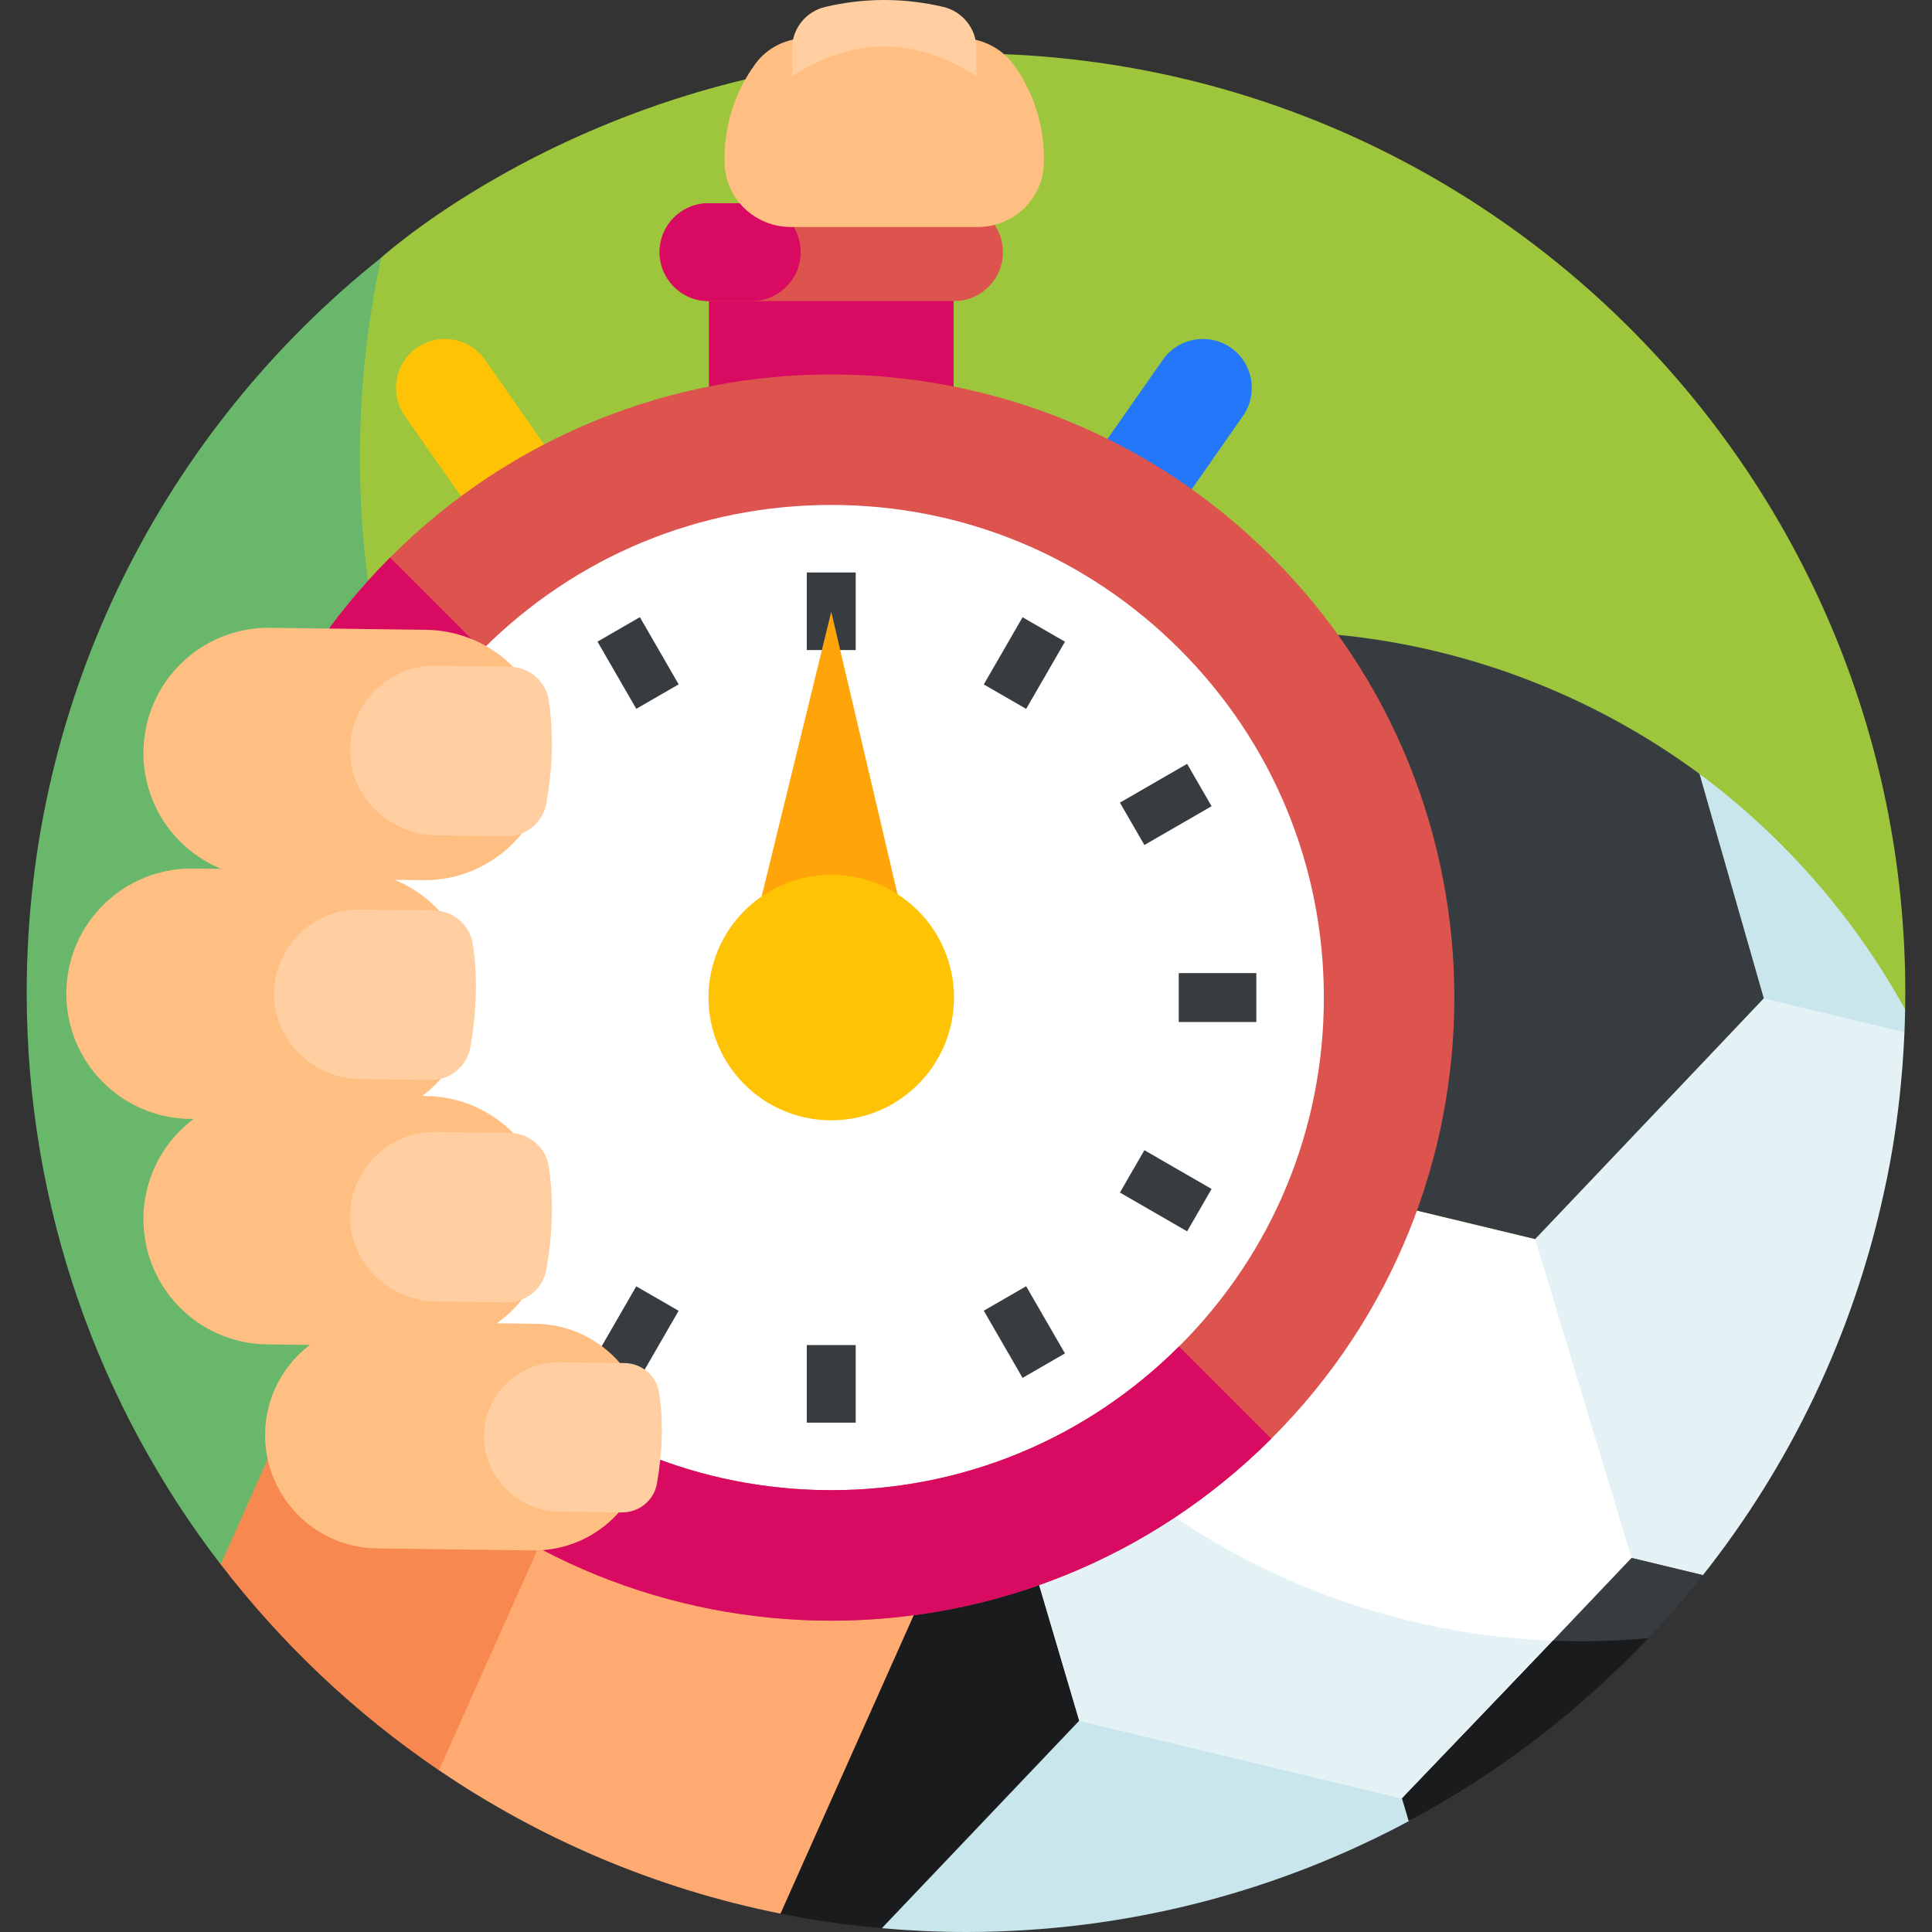 <svg id="Layer_1" enable-background="new 0 0 510.951 510.951" height="512" viewBox="0 0 510.951 510.951" width="512" xmlns="http://www.w3.org/2000/svg"><rect x="0" y="0" width="510.951" height="510.951" fill="#333333" stroke="none"/><g><g><path d="m255.475 14.12c-95.597 0-154.486 53.923-154.648 54.014 0 0-2.448 3.056-2.906 5.087-3.72 16.511-7.195 38.639-7.195 54.786 0 137.196 115.697 248.388 252.893 248.388l160.231-109.427c.026-1.456.04-2.934.04-4.433.001-137.196-111.218-248.415-248.415-248.415z" fill="#9dc63d"/><path d="m95.183 120.967c0-18.135 1.956-35.804 5.645-52.833-57.131 45.513-93.768 115.68-93.768 194.401 0 56.893 19.126 109.32 51.298 151.2l285.24-44.353c-137.196 0-248.415-111.219-248.415-248.415z" fill="#69b76b"/></g><g><path d="m156.453 287.599 18.366 62.652 86.05 22.449 64.168-64.494-25.226-89.058-79.389-14.319c-28.26 20.988-50.61 49.649-63.969 82.77z" fill="#e4f2f6"/><g fill="#c8e6eb"><path d="m255.475 510.951c42.456 0 82.616-10.71 117.775-29.674l-1.814-6.363-86.327-20.892-52.038 55.912c7.382.66 14.851 1.017 22.404 1.017z"/><path d="m503.848 266.968c-13.433-24.428-32.176-45.795-54.383-62.302l15.901 60.547 38.299 7.916c.084-2.004.145-4.061.183-6.161z"/><path d="m335.052 166.972c-42.951 0-82.608 14.076-114.63 37.857l75.744 18.398 52.677-55.758c-4.535-.319-9.175-.497-13.791-.497z"/></g><path d="m406.351 327.776-85.352-20.542-60.466 63.646 24.886 84.188 85.352 20.542 61.094-63.495z" fill="#fff"/><path d="m144.005 382.846 34.188-31.783-21.74-63.464c-8.882 22.139-13.868 46.526-13.868 71.84 0 7.876.501 15.78 1.42 23.407z" fill="#b4d7dc"/><path d="m285.419 455.068-24.886-84.188-85.713-20.629-30.814 32.595c5.723 46.903 29.182 92.985 62.409 123.25 0 0 3.148.513 5.233.999 7.09 1.262 14.289 2.206 21.573 2.853z" fill="#1a1b1c"/><path d="m296.112 223.046 24.886 84.188 85.352 20.542 60.122-63.729-17.008-59.381c-28.45-20.985-63.234-34.537-100.622-37.197z" fill="#373c41"/><path d="m503.669 273-37.197-8.952-60.466 63.646 25.471 84.329 18.888 4.552c23.003-29.053 39.694-63.442 47.874-101.201.153-.932 4.406-17.914 5.43-42.374z" fill="#e4f2f6"/><path d="m450.366 416.575-18.888-4.552-60.466 63.646 1.731 5.878c30.079-16.134 56.51-38.305 77.623-64.972z" fill="#373c41"/><path d="m268.488 362.507c-26.68-33.034-42.731-75.143-42.731-120.913 0-11.858 1.09-23.459 3.145-34.724l-8.479-2.041c-29.291 21.758-51.112 50.894-63.969 82.77l18.366 62.652 85.713 20.629z" fill="#c8e6eb"/><path d="m410.407 433.889c-57.309-2.29-108.164-29.633-141.919-71.383l-7.955 8.373 24.886 84.188 85.352 20.542z" fill="#e4f2f6"/><path d="m435.923 433.247c-5.829.532-11.731.814-17.7.814-2.523 0-5.031-.064-7.531-.16l-39.922 41.71 1.795 6.029c23.638-12.654 45.026-29.034 63.358-48.393z" fill="#1a1b1c"/></g><g><path d="m84.903 354.299 31.194 113.879c26.82 18.216 57.391 31.322 90.317 37.918l36.313-81.335z" fill="#ffaa71"/><path d="m58.372 413.724c16.196 21.083 35.688 39.499 57.72 54.461l37.211-83.347-68.401-30.538z" fill="#f7884f"/><g><g><path d="m132.625 136.905c-4.083 0-8.102-1.928-10.619-5.528l-14.942-21.378c-4.094-5.858-2.665-13.927 3.193-18.021 5.857-4.092 13.926-2.665 18.021 3.193l14.942 21.378c4.094 5.858 2.665 13.927-3.193 18.021-2.257 1.577-4.842 2.335-7.402 2.335z" fill="#ffc305"/></g><g><path d="m303.165 136.905c-2.56 0-5.145-.757-7.403-2.335-5.858-4.095-7.288-12.163-3.193-18.021l14.942-21.378c4.095-5.858 12.162-7.289 18.021-3.193 5.858 4.095 7.288 12.163 3.193 18.021l-14.942 21.378c-2.516 3.6-6.535 5.528-10.618 5.528z" fill="#2477f9"/></g><g><path d="m187.481 66.683h64.707v49.673h-64.707z" fill="#d80a61"/></g><g><g><ellipse cx="219.835" cy="263.823" fill="#fff" rx="147.537" ry="147.537" transform="matrix(.707 -.707 .707 .707 -122.163 232.719)"/></g><g><path d="m127.712 171.7c24.607-24.607 57.324-38.159 92.123-38.159s67.516 13.552 92.123 38.159 38.159 57.324 38.159 92.123c0 34.8-13.552 67.516-38.159 92.123s-57.324 38.159-92.123 38.159-67.516-13.552-92.123-38.159-38.159-57.324-38.159-92.123 13.552-67.516 38.159-92.123m-24.403-24.402c-64.355 64.355-64.355 168.696 0 233.051s168.696 64.355 233.051 0 64.355-168.696 0-233.051-168.696-64.356-233.051 0z" fill="#dd544f"/></g><g><path d="m311.798 356.103c-24.589 24.507-57.239 38.003-91.964 38.003-34.799 0-67.516-13.552-92.123-38.159s-38.159-57.324-38.159-92.123c0-34.725 13.496-67.375 38.003-91.964l-24.402-24.402c-64.197 64.368-64.147 168.589.156 232.892s168.524 64.353 232.892.156z" fill="#d80a61"/></g></g><g><g><g><path d="m213.364 151.402h12.941v20.517h-12.941z" fill="#373c41"/></g><g><path d="m213.364 355.728h12.941v20.517h-12.941z" fill="#373c41"/></g></g><g><g><path d="m162.283 165.09h12.942v20.516h-12.942z" fill="#373c41" transform="matrix(.866 -.5 .5 .866 -65.064 107.866)"/></g><g><path d="m264.446 342.042h12.942v20.516h-12.942z" fill="#373c41" transform="matrix(.866 -.5 .5 .866 -139.852 182.652)"/></g></g><g><g><path d="m301.84 304.647h12.941v20.516h-12.941z" fill="#373c41" transform="matrix(.5 -.866 .866 .5 -118.559 424.463)"/></g></g><g><g><path d="m311.74 257.352h20.516v12.941h-20.516z" fill="#373c41"/></g></g><g><g><path d="m121.101 308.435h20.516v12.941h-20.516z" fill="#373c41" transform="matrix(.866 -.5 .5 .866 -139.858 107.875)"/></g><g><path d="m298.052 206.272h20.516v12.941h-20.516z" fill="#373c41" transform="matrix(.866 -.5 .5 .866 -65.066 182.665)"/></g></g><g><g><path d="m158.495 345.829h20.516v12.942h-20.516z" fill="#373c41" transform="matrix(.5 -.866 .866 .5 -220.724 322.301)"/></g><g><path d="m260.658 168.877h20.516v12.942h-20.516z" fill="#373c41" transform="matrix(.5 -.866 .866 .5 -16.395 322.299)"/></g></g></g><g><path d="m252.301 79.624h-64.932c-7.147 0-12.941-5.794-12.941-12.941s5.794-12.941 12.941-12.941h64.932c7.147 0 12.941 5.794 12.941 12.941s-5.794 12.941-12.941 12.941z" fill="#dd544f"/></g><g><path d="m198.806 79.624h-11.437c-7.147 0-12.941-5.794-12.941-12.941s5.794-12.941 12.941-12.941h11.437c7.147 0 12.941 5.794 12.941 12.941s-5.793 12.941-12.941 12.941z" fill="#d80a61"/></g><g><g><path d="m240.542 250.019h-42.276l21.569-88.221z" fill="#ffa50a"/></g></g><g><circle cx="219.835" cy="263.824" fill="#ffc305" r="32.466"/></g></g><g><path d="m17.541 262.816c0 18.09 14.546 32.869 32.688 33.103l41.173.531c18.287.236 33.303-14.398 33.539-32.685.248-18.274-14.398-33.303-32.685-33.539l-41.173-.531c-18.287-.236-33.303 14.398-33.539 32.685-.002.145-.003.291-.003.436z" fill="#ffbe82"/></g><g><path d="m72.477 262.241c.387-12.182 10.462-21.86 22.702-21.703l19.521.252c5.132.066 9.547 3.785 10.332 8.858 1.316 8.505 1.072 17.626-.644 27.329-.898 5.077-5.413 8.719-10.569 8.653l-18.633-.241c-12.569-.162-23.108-10.585-22.709-23.148z" fill="#ffcea1"/></g><g><path d="m37.934 322.443c0 18.09 14.545 32.869 32.687 33.103l41.173.531c18.287.236 33.303-14.398 33.539-32.685.248-18.296-14.398-33.303-32.685-33.539l-41.173-.531c-18.287-.236-33.303 14.398-33.539 32.685-.002.146-.002.291-.002.436z" fill="#ffbe82"/></g><g><path d="m70.117 379.547c0 16.375 13.166 29.753 29.588 29.964l41.173.531c16.553.213 30.145-13.033 30.359-29.585.181-16.584-13.033-30.145-29.585-30.359l-41.173-.531c-16.553-.213-30.145 13.033-30.359 29.585-.002.132-.003.264-.003.395z" fill="#ffbe82"/></g><g><path d="m92.569 321.065c.387-12.182 10.462-21.86 22.702-21.703l19.521.252c5.132.066 9.547 3.785 10.332 8.858 1.316 8.505 1.072 17.626-.644 27.329-.898 5.077-5.413 8.719-10.569 8.653l-18.633-.241c-12.568-.162-23.108-10.584-22.709-23.148z" fill="#ffcea1"/></g><g><path d="m37.934 199.151c0 18.09 14.545 32.869 32.687 33.103l41.173.531c18.287.236 33.303-14.398 33.539-32.685.248-18.267-14.398-33.303-32.685-33.539l-41.173-.531c-18.287-.236-33.303 14.398-33.539 32.685-.002.145-.002.291-.002.436z" fill="#ffbe82"/></g><g><path d="m92.569 197.773c.387-12.182 10.462-21.86 22.702-21.703l19.521.252c5.132.066 9.547 3.785 10.332 8.858 1.316 8.505 1.072 17.626-.644 27.329-.898 5.077-5.413 8.719-10.569 8.653l-18.633-.241c-12.568-.162-23.108-10.585-22.709-23.148z" fill="#ffcea1"/></g><g><path d="m127.998 379.389c.341-10.732 9.217-19.258 20.001-19.12l17.198.222c4.522.058 8.411 3.335 9.103 7.804 1.159 7.493.945 15.529-.568 24.077-.791 4.473-4.769 7.682-9.311 7.623l-16.416-.212c-11.073-.143-20.358-9.326-20.007-20.394z" fill="#ffcea1"/></g><path d="m209.098 60.028h49.508c9.261 0 17.063-7.221 17.439-16.474.023-.578.035-1.158.035-1.741 0-9.145-2.911-17.606-7.852-24.517-3.256-4.554-8.543-7.219-14.141-7.219h-40.644c-5.334 0-10.44 2.426-13.606 6.72-5.433 7.368-8.53 16.563-8.19 26.497.002.06.004.119.007.179.358 9.286 8.152 16.555 17.444 16.555z" fill="#ffbe82"/></g><path d="m258.227 20.154c-16.193-10.464-32.444-10.464-48.752 0v-7.293c0-5.277 3.655-9.835 8.794-11.035 10.397-2.43 20.787-2.435 31.168-.007 5.137 1.202 8.79 5.759 8.79 11.035z" fill="#ffcea1"/></g></svg>